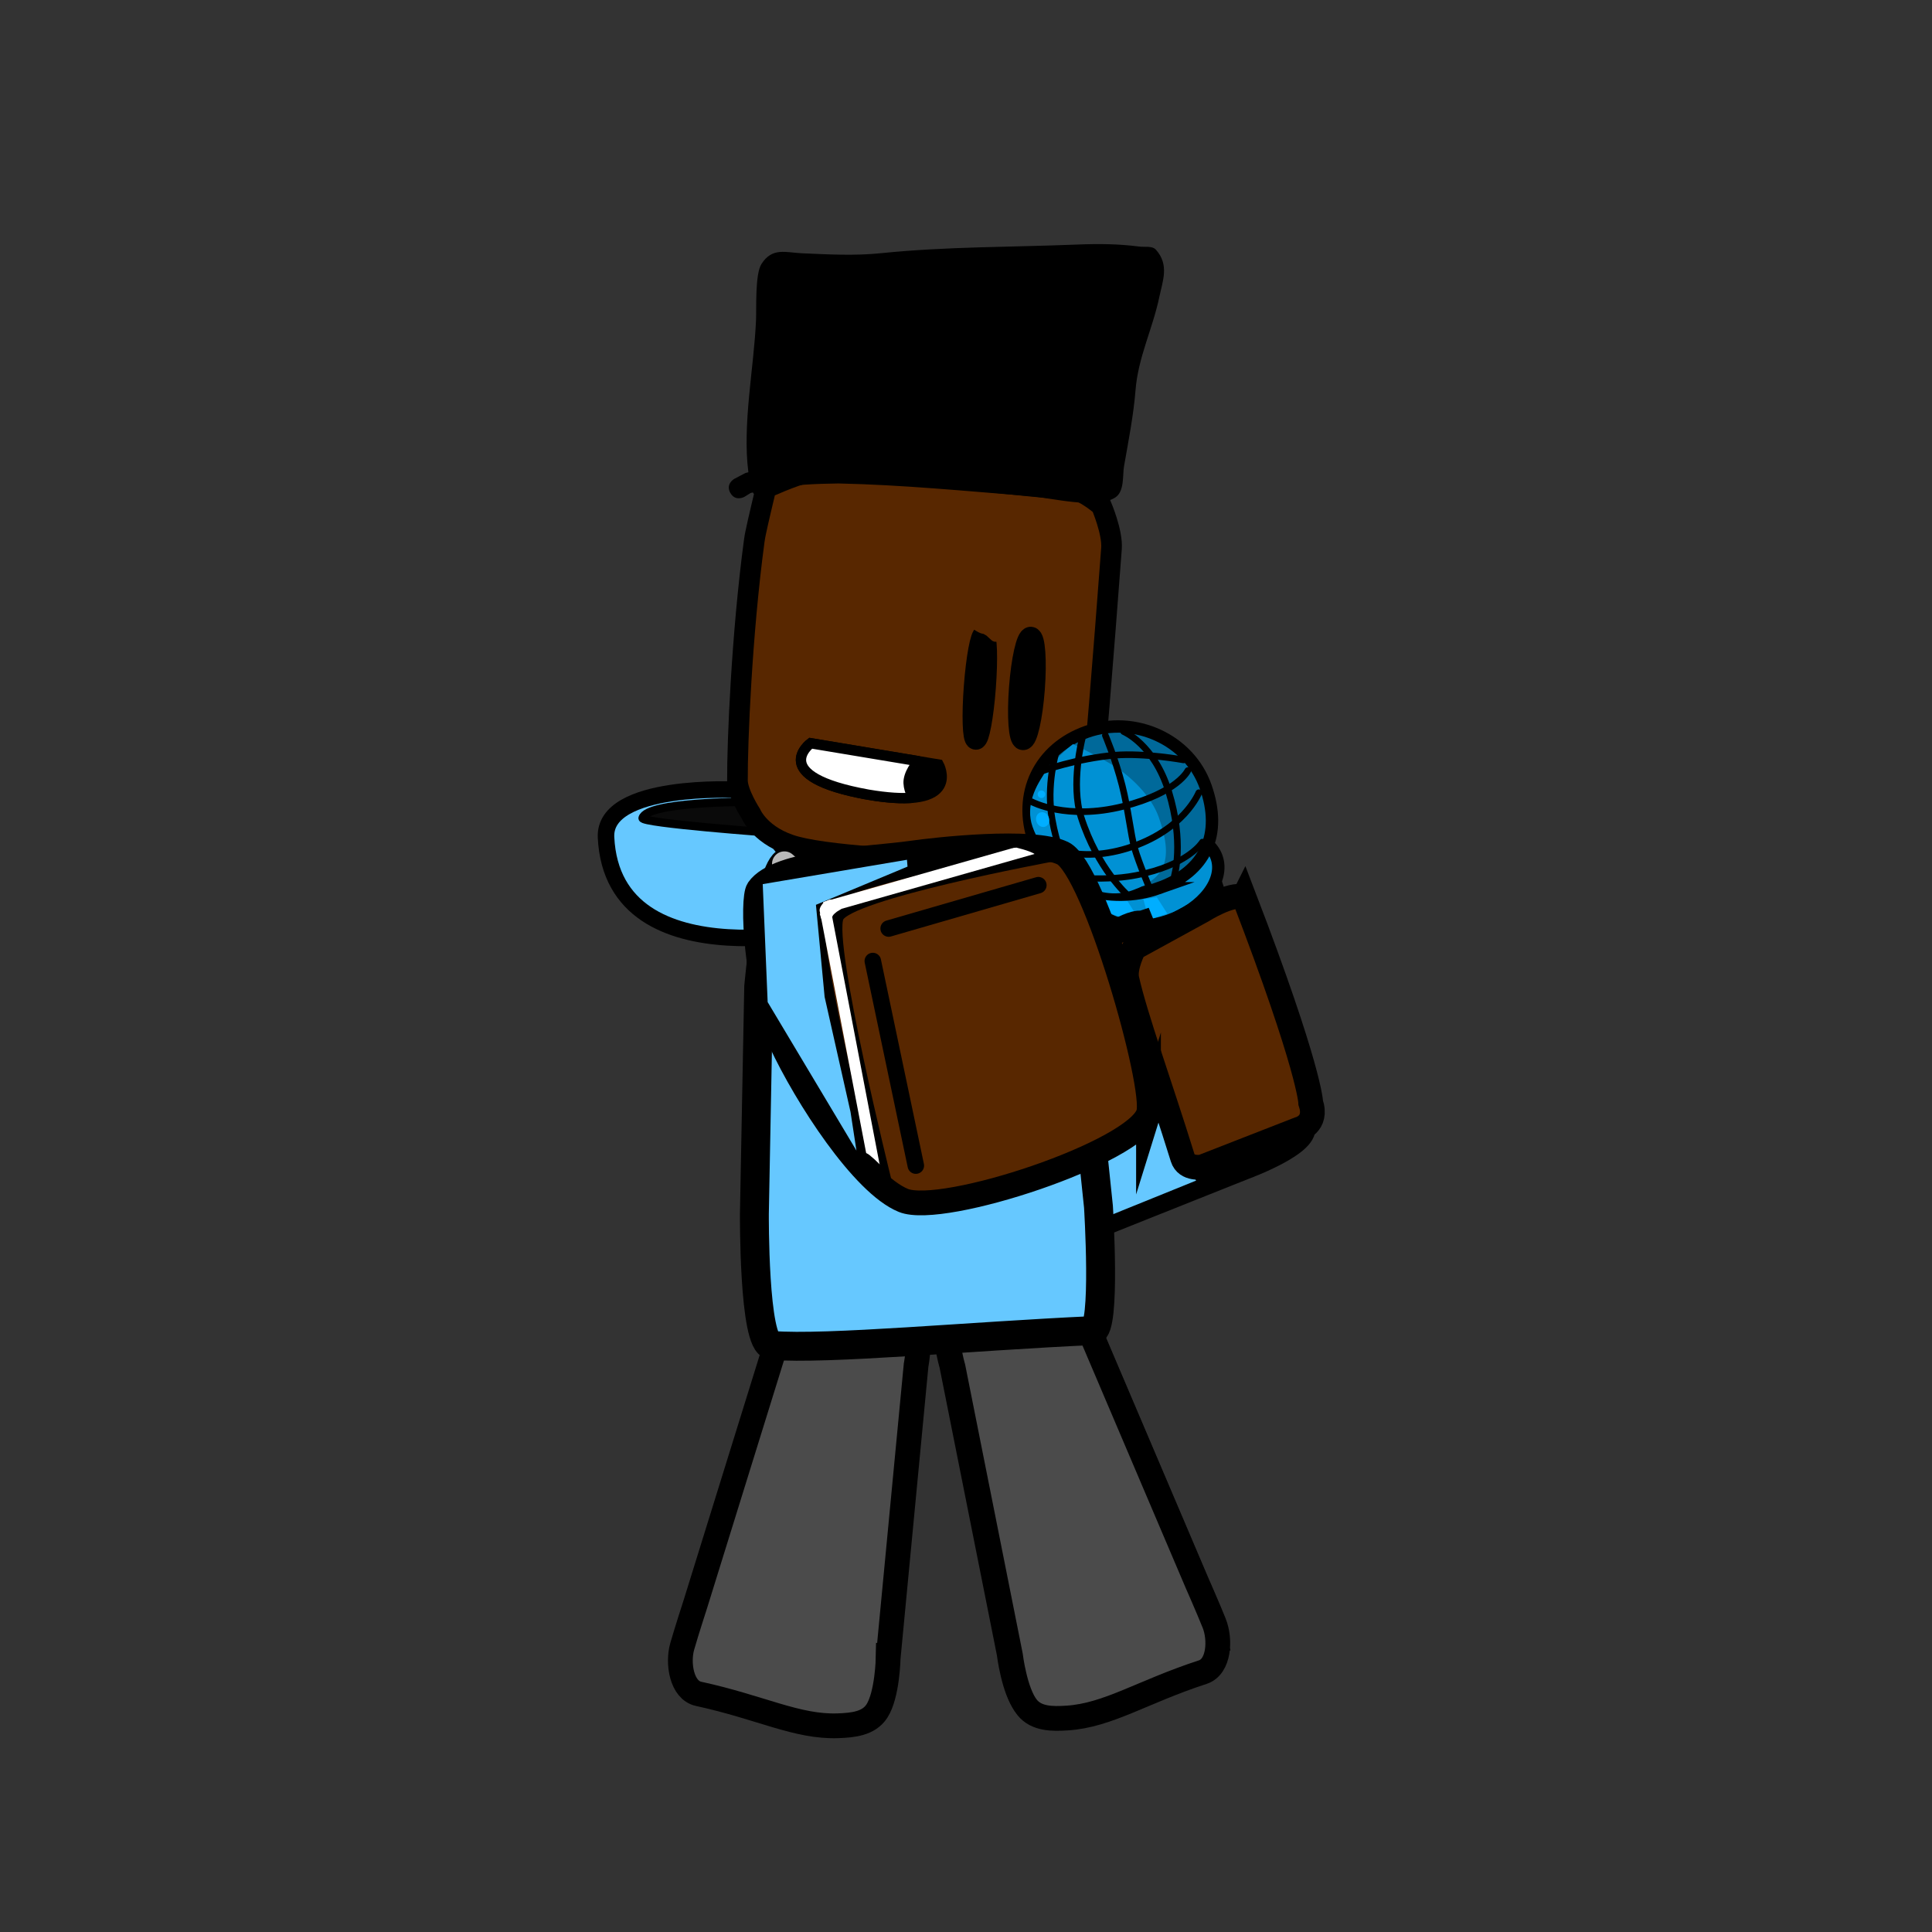 <svg version="1.1" xmlns="http://www.w3.org/2000/svg" xmlns:xlink="http://www.w3.org/1999/xlink" width="234" height="234" viewBox="0,0,234,234"><rect x="0" y="0" width="234" height="234" fill="#333333" stroke="none"/><g transform="translate(-123,-63)"><g data-paper-data="{&quot;isPaintingLayer&quot;:true}" fill-rule="nonzero" stroke-linejoin="miter" stroke-miterlimit="10" stroke-dasharray="" stroke-dashoffset="0" style="mix-blend-mode: normal"><path d="M123,297v-234h234v234z" data-paper-data="{&quot;index&quot;:null}" fill="none" stroke="none" stroke-width="0" stroke-linecap="butt"/><g><g><g data-paper-data="{&quot;origRot&quot;:0}" stroke="#000000" stroke-width="3" stroke-linecap="round"><path d="M280.711,199.237c1.201,2.135 -7.034,5.146 -7.034,5.146c0,0 -21.563,8.586 -31.73,12.685c-4.525,1.078 -24.561,-32.328 -23.224,-37.973c0.596,-2.516 7.931,-9.258 9.889,-8.778c3.726,0.914 15.895,12.507 15.895,12.507l-3.516,2.262l9.763,-5.015c0,0 10.849,-6.853 16.178,-8.418c2.955,-0.868 13.779,27.585 13.779,27.585z" data-paper-data="{&quot;origPos&quot;:null}" fill="#582700"/><path d="M258.149,176.657l13.594,26.798" fill="none"/><path d="M254.45,178.855l13.85,26.669" data-paper-data="{&quot;origPos&quot;:null}" fill="none"/></g><path d="M271.866,204.092l-2.498,1.287l-14.077,-27.324l2.498,-1.287z" fill="#ffffff" stroke="none" stroke-width="0" stroke-linecap="butt"/><path d="M241.76,217.339l-7.822,-7.87l-11.957,-20.811l-2.461,-8.124l1.457,-4.918l6.464,-3.804l1.293,-0.761l14.44,11.227l-2.459,1.737l1.014,1.724l11.8,-6.074l14.697,26.451l-25.298,10.247z" fill="#66c8ff" stroke="#000000" stroke-width="0.5" stroke-linecap="round"/></g><g fill="#fffc96" stroke="#000000" stroke-width="2" stroke-linecap="round"><path d="M247.35,180.937c0,0 1.946,-4.594 5.11,-3.342c5.062,2.002 -11.715,35.462 -17.095,33.698c-2.198,-0.721 -1.341,-4.267 -1.341,-4.267l2.096,0.419c0,0 4.523,-5.485 8.609,-13.19c4.03,-7.598 5.275,-13.334 5.275,-13.334z"/><path d="M237.613,180.018c0,0 -1.54,-4.239 1.064,-4.435c5.466,-0.41 16.895,39.456 11.681,38.613c-3.157,-0.511 -3.279,-4.576 -3.279,-4.576l1.548,0.262c0,0 -0.643,-6.217 -3.378,-15.195c-2.734,-8.978 -6.16,-14.602 -6.16,-14.602z" data-paper-data="{&quot;index&quot;:null}"/></g></g><g stroke="#000000" stroke-linecap="round"><path d="M225.204,175.178c0,0 -27.928,7.203 -28.803,-10.756c-0.322,-6.617 15.966,-5.766 15.966,-5.766z" data-paper-data="{&quot;origPos&quot;:null}" fill="#66c8ff" stroke-width="2"/><path d="M216.632,163.871c0,0 -15.99,-1.168 -15.809,-1.791c0.572,-1.974 12.366,-1.952 12.366,-1.952z" data-paper-data="{&quot;origPos&quot;:null}" fill="#0a0a0a" stroke-width="1"/></g><g data-paper-data="{&quot;origRot&quot;:0}" stroke="#000000" stroke-linecap="round"><path d="M238.261,228.301c0,0 -1.368,-4.602 0.124,-4.997c4.402,-1.167 8.213,-3.929 12.744,-3.47c1.881,0.191 3.689,4.08 3.689,4.08l12.968,30.462c0,0 1.38,3.128 2.11,4.953c0.78,1.951 0.613,5.257 -1.385,5.909c-7.335,2.394 -11.464,5.237 -16.414,5.56c-1.803,0.118 -3.725,0.125 -4.859,-1.282c-1.482,-1.838 -2.018,-6.287 -2.018,-6.287z" data-paper-data="{&quot;origPos&quot;:null}" fill="#ff0000" stroke-width="3"/><path d="M270.852,262.542c0,0 -4.961,4.187 -9.843,5.617c-3.746,1.097 -12.146,2.49 -12.146,2.49c0,0 -2.031,-2.122 -2.566,-3.633c-0.564,-1.591 -0.25,-4.316 -0.25,-4.316l22.147,-7.317z" data-paper-data="{&quot;origPos&quot;:null}" fill="#976e57" stroke-width="2"/><path d="M238.429,228.586c0,0 -1.368,-4.602 0.124,-4.997c4.402,-1.167 8.213,-3.929 12.744,-3.47c1.881,0.191 3.689,4.08 3.689,4.08l12.968,30.462c0,0 1.38,3.128 2.11,4.953c0.78,1.951 0.613,5.257 -1.385,5.909c-7.335,2.394 -11.464,5.237 -16.414,5.56c-1.803,0.118 -3.725,0.124 -4.859,-1.282c-1.482,-1.838 -2.018,-6.287 -2.018,-6.287z" data-paper-data="{&quot;origPos&quot;:null}" fill="#4b4b4b" stroke-width="3"/></g><path d="M230.572,263.794c0,0 -0.082,4.481 -1.37,6.459c-0.986,1.515 -2.898,1.703 -4.704,1.768c-4.957,0.18 -9.353,-2.23 -16.893,-3.868c-2.054,-0.446 -2.555,-3.718 -1.977,-5.738c0.541,-1.89 1.597,-5.141 1.597,-5.141l9.814,-31.62c0,0 1.404,-4.052 3.257,-4.433c4.461,-0.916 8.533,1.446 13.03,2.161c1.524,0.242 0.629,4.959 0.629,4.959c0,0 -0.855,8.965 -1.402,14.702c-0.772,8.098 -1.979,20.751 -1.979,20.751z" fill="#4b4b4b" stroke="#000000" stroke-width="3" stroke-linecap="round"/><g><path d="M214.891,182.52c0,0 1.278,-14.483 3.408,-15.129c6.39,-1.939 21.214,-1.688 31.094,-2.141c1.527,-0.07 3.467,13.388 3.467,13.388l3.184,30.514c0,0 0.929,14.931 -0.737,15.008c-14.831,0.681 -32.176,2.331 -38.825,1.794c-2.216,-0.179 -2.112,-15.958 -2.112,-15.958z" data-paper-data="{&quot;origPos&quot;:null}" fill="#66c8ff" stroke="#000000" stroke-width="3.5" stroke-linecap="round"/><path d="M234.092,189.846c-1.29,0.059 -1.404,-2.426 -1.404,-2.426c-0.237,-5.154 -0.549,-11.964 -0.786,-17.118c0,0 -0.114,-2.485 1.176,-2.544c1.29,-0.059 1.404,2.426 1.404,2.426c0.237,5.154 0.473,10.308 0.71,15.461l0.076,1.657c0,0 0.114,2.485 -1.176,2.544z" fill="#ffffff" stroke="none" stroke-width="0.5" stroke-linecap="butt"/><path d="M245.81,188.891c-1.29,0.059 -1.434,-3.062 -1.434,-3.062c-0.297,-6.475 -0.69,-15.03 -0.987,-21.505c0,0 -0.143,-3.122 1.147,-3.181c1.29,-0.059 1.434,3.062 1.434,3.062c0.297,6.475 0.595,12.949 0.892,19.424l0.096,2.081c0,0 0.143,3.122 -1.147,3.181z" fill="#ffffff" stroke="none" stroke-width="0.5" stroke-linecap="butt"/></g><path d="M247.985,167.791c-12.077,-0.487 -23.787,-0.996 -28.521,-2.24c-4.327,-1.137 -5.505,-3.961 -5.505,-3.961c0,0 -1.632,-2.52 -1.64,-4.055c-0.026,-4.605 0.517,-17.744 2.033,-29.02c0.051,-0.376 0.093,-0.586 0.166,-0.959c0.219,-1.118 1.258,-5.447 1.258,-5.447c0,0 3.27,-1.496 5.024,-1.881c5.263,-1.155 18.384,1.002 32.259,2.124c1.258,0.102 3.331,1.89 3.331,1.89c0,0 1.38,3.212 1.231,5.19c-0.963,12.788 -2.076,26.933 -2.543,30.156c-0.155,1.074 -2.203,5.165 -2.203,5.165z" fill="#582700" stroke="#000000" stroke-width="2.5" stroke-linecap="round"/><path d="M246.455,146.314c0.259,-3.435 0.881,-6.189 1.39,-6.151c0.509,0.038 0.712,2.854 0.453,6.289c-0.259,3.435 -0.881,6.189 -1.39,6.151c-0.509,-0.038 -0.712,-2.854 -0.453,-6.289z" fill="#000000" stroke="#000000" stroke-width="2.5" stroke-linecap="butt"/><path d="M240.984,146.167c0.264,-3.499 0.787,-6.312 1.168,-6.283c0.382,0.029 0.477,2.888 0.214,6.387c-0.264,3.499 -0.787,6.312 -1.168,6.283c-0.382,-0.029 -0.477,-2.888 -0.214,-6.387z" fill="#000000" stroke="#000000" stroke-width="2.5" stroke-linecap="butt"/><path d="M211.454,122.699c-0.61,-1.091 0.481,-1.701 0.481,-1.701l1.346,-0.706c0.12,-0.031 0.24,-0.061 0.36,-0.091c-0.751,-5.824 0.691,-12.749 0.928,-18.463c0.061,-1.482 -0.127,-5.513 0.649,-6.75c1.298,-2.071 2.98,-1.398 4.874,-1.314c3.223,0.142 6.418,0.322 9.628,-0.009c7.956,-0.812 15.806,-0.722 23.778,-1.046c2.516,-0.102 4.968,-0.084 7.478,0.243c0.687,0.09 1.58,-0.122 2.039,0.396c1.626,1.836 0.806,3.76 0.4,5.706c-0.81,3.881 -2.584,7.334 -2.885,11.333c-0.251,3.057 -0.866,6.179 -1.394,9.198c-0.182,1.042 0.071,2.998 -1.025,3.738c-2.247,1.516 -7.836,0.053 -10.368,-0.145c-7.722,-0.605 -15.439,-1.369 -23.184,-1.532c-2.773,0.036 -5.421,0.152 -8.091,0.609c-0.043,0.371 -0.242,0.84 -0.935,1.013c-0.752,0.187 -1.153,-0.208 -1.35,-0.535c-0.091,0.023 -0.183,0.046 -0.274,0.07l-0.752,0.467c0,0 -1.091,0.61 -1.701,-0.481z" fill="#000000" stroke="none" stroke-width="0.5" stroke-linecap="butt"/><g fill="none" stroke="#b9b9b9" stroke-width="3"><path d="M247.451,170.378c-0.889,-1.319 -0.032,-2.579 1.133,-3.852c1.166,-1.273 2.375,-1.701 3.088,-0.758c1.513,2 0.07,3.042 -0.843,4.039c-1.166,1.273 -2.123,2.433 -3.379,0.57z" stroke-linecap="butt"/><path d="M248.407,169.743l-2.472,2.636" stroke-linecap="round"/><path d="M242.421,173.17c1.166,-1.273 2.375,-1.701 3.088,-0.758c1.513,2 0.07,3.042 -0.843,4.039c-1.166,1.273 -2.123,2.433 -3.379,0.57c-0.889,-1.319 -0.032,-2.579 1.133,-3.852z" stroke-linecap="butt"/><path d="M242.244,176.386l-2.472,2.636" stroke-linecap="round"/><path d="M234.135,178.828c0.325,-1.652 1.669,-1.559 3.208,-1.17c1.539,0.389 2.551,1.32 2.366,2.577c-0.393,2.666 -1.95,1.87 -3.155,1.565c-1.539,-0.389 -2.878,-0.64 -2.419,-2.973z" stroke-linecap="butt"/><path d="M231.908,178.527l3.222,0.861" stroke-linecap="round"/><path d="M226.743,174.787c0.832,-1.356 2.041,-0.624 3.336,0.473c1.295,1.097 1.929,2.438 1.353,3.5c-1.221,2.253 -2.4,0.774 -3.414,-0.086c-1.295,-1.097 -2.449,-1.972 -1.275,-3.888z" stroke-linecap="butt"/><path d="M227.48,175.779l-2.695,-2.341" stroke-linecap="round"/><path d="M219.965,168.967c0.832,-1.356 2.041,-0.624 3.336,0.473c1.295,1.097 1.929,2.438 1.353,3.5c-1.221,2.253 -2.4,0.774 -3.414,-0.086c-1.295,-1.097 -2.449,-1.972 -1.275,-3.888z" stroke-linecap="butt"/><path d="M220.702,169.959l-2.695,-2.341" stroke-linecap="round"/></g><path d="M245.074,140.028c-0.23,0.543 -0.705,0.479 -0.899,0.426c-0.15,0.185 -0.386,0.296 -0.642,0.276c-0.175,-0.014 -0.332,-0.087 -0.452,-0.198l-0.602,-0.549c-0.121,-0.072 -0.242,-0.141 -0.362,-0.209c-0.567,-0.058 -1.09,-0.523 -1.74,-0.861c-0.156,-0.069 -0.313,-0.136 -0.473,-0.204c0,0 -0.15,-0.063 -0.281,-0.201c-0.254,-0.136 -0.417,-0.414 -0.393,-0.72c0.032,-0.413 0.393,-0.722 0.806,-0.689c0.081,0.006 0.158,0.025 0.229,0.055l0.733,0.284l-0.035,0.09l0.029,0.016c0.02,0.01 0.04,0.02 0.06,0.029c0.074,0.033 0.148,0.067 0.222,0.101c1,0.195 1.956,0.58 2.851,1.153l0.55,0.218c0,0 0.691,0.292 0.399,0.983z" fill="#582700" stroke="none" stroke-width="0.5" stroke-linecap="butt"/><g><g data-paper-data="{&quot;index&quot;:null}"><path d="M263.512,171.601c2.304,-0.812 5.211,-6.209 5.964,-4.069c0.384,1.09 7.011,21.137 6.673,22.361c-0.325,1.179 -1.049,2.105 -2.18,2.503c-0.769,0.271 -2.083,0.316 -3.017,-0.001c-1.863,-0.633 -13.553,-18.754 -14.055,-20.179c-0.754,-2.14 4.31,0.197 6.614,-0.614z" fill="#0091d4" stroke="#000000" stroke-width="1.5" stroke-linecap="butt"/><g stroke-linecap="butt"><path d="M261.039,164.514c4.175,-1.47 8.346,-0.428 9.317,2.329c0.971,2.757 -1.626,6.183 -5.801,7.654c-4.175,1.47 -8.346,0.428 -9.317,-2.329c-0.971,-2.757 1.626,-6.183 5.801,-7.654z" fill="#0091d4" stroke="#000000" stroke-width="1.5"/><path d="M260.87,174.239c0,0 -1.696,0.187 -3.263,-0.595c-0.741,-0.384 -2.031,-1.902 -2.031,-1.902l3.935,0.322z" fill="#00aeff" stroke="none" stroke-width="0"/><path d="M264.384,173.663l-1.842,0.593c0,0 -0.507,-0.613 -0.673,-1.003c-0.142,-0.332 -0.377,-1.337 -0.377,-1.337l1.621,-0.246z" fill="#00aeff" stroke="none" stroke-width="0"/></g><g><path d="M263.296,170.587c-5.759,2.029 -13.01,0.109 -15.039,-5.65c-2.029,-5.759 0.613,-11.274 6.372,-13.303c5.759,-2.029 12.368,0.892 14.396,6.651c2.029,5.759 0.03,10.274 -5.73,12.302z" fill="#00699a" stroke="#000000" stroke-width="1.5" stroke-linecap="butt"/><path d="M252.96,153.126c0,0 1.882,0.868 4.409,2.306c2.521,1.435 5.083,4.007 5.969,6.523c1.775,5.039 0.943,7.426 -3.241,8.9c-2.036,0.717 -4.314,0.283 -6.095,-0.826c-2.499,-1.556 -4.934,-4.028 -5.94,-6.885c-1.775,-5.039 4.898,-10.019 4.898,-10.019z" fill="#0091d4" stroke="none" stroke-width="0" stroke-linecap="butt"/><path d="M268.198,159.012c0,0 -1.817,4.589 -8.618,6.715c-6.745,2.109 -10.98,-0.841 -10.98,-0.841" fill="none" stroke="#000000" stroke-width="0.8" stroke-linecap="round"/><path d="M268.625,164.97c0,0 -1.678,2.826 -8.084,4.051c-4.445,0.85 -9.127,0.019 -9.127,0.019" fill="none" stroke="#000000" stroke-width="0.75" stroke-linecap="round"/><path d="M266.868,156.331c0,0 -1.237,2.671 -7.845,4.336c-6.871,1.731 -11.078,-0.564 -11.078,-0.564" fill="none" stroke="#000000" stroke-width="0.8" stroke-linecap="round"/><path d="M249.033,156.441c0,0 4.385,-1.596 9.033,-1.975c3.529,-0.288 8.281,0.57 8.281,0.57" fill="none" stroke="#000000" stroke-width="0.8" stroke-linecap="round"/><path d="M259.097,151.61c0,0 3.689,1.529 5.455,7.272c1.892,6.155 0.69,10.172 0.69,10.172" fill="none" stroke="#000000" stroke-width="0.8" stroke-linecap="round"/><path d="M262.257,170.62c0,0 -1.29,-3.01 -1.834,-4.886c-0.458,-1.579 -0.785,-4.777 -1.513,-7.621c-0.827,-3.235 -2.031,-6.044 -2.031,-6.044" fill="none" stroke="#000000" stroke-width="0.8" stroke-linecap="round"/><path d="M259.586,171.433c0,0 -3.636,-3.179 -5.647,-9.445c-1.281,-3.992 0.129,-9.507 0.129,-9.507" fill="none" stroke="#000000" stroke-width="0.8" stroke-linecap="round"/><path d="M253.993,170.703c0,0 -2.513,-2.511 -3.564,-8.476c-0.73,-4.142 0.483,-8.119 0.483,-8.119" fill="none" stroke="#000000" stroke-width="0.8" stroke-linecap="round"/><path d="M249.588,163.125c-0.411,0.145 -0.879,-0.122 -1.046,-0.596c-0.167,-0.474 0.031,-0.975 0.441,-1.12c0.411,-0.145 0.879,0.122 1.046,0.596c0.167,0.474 -0.031,0.975 -0.441,1.12z" fill="#00aeff" stroke="none" stroke-width="0" stroke-linecap="butt"/><path d="M249.289,159.63c-0.237,0.083 -0.497,-0.041 -0.58,-0.278c-0.083,-0.237 0.041,-0.497 0.278,-0.58c0.237,-0.083 0.497,0.041 0.58,0.278c0.083,0.237 -0.041,0.497 -0.278,0.58z" fill="#00aeff" stroke="none" stroke-width="0" stroke-linecap="butt"/></g></g><path d="M261.275,174.816c4.096,9.994 4.084,11.986 4.084,11.986c0.445,1.28 -0.839,1.59 -0.839,1.59c0,0 -2.417,0.906 -3.964,1.485c-1.016,0.381 -2.603,0.975 -2.603,0.975c0,0 -1.059,0.209 -1.287,-0.495c-1.373,-4.235 -2.91,-8.207 -3.397,-10.4c-0.162,-0.731 0.549,-1.86 0.549,-1.86l4.675,-2.383c0,0 1.86,-1.088 2.781,-0.898z" fill="#582700" stroke="#000000" stroke-width="3" stroke-linecap="round"/><path d="M273.659,171.619c7.998,20.843 8.094,24.937 8.094,24.937c0.881,2.663 -1.423,3.207 -1.423,3.207c0,0 -4.318,1.685 -7.082,2.764c-1.815,0.708 -4.65,1.815 -4.65,1.815c0,0 -1.903,0.353 -2.357,-1.111c-2.732,-8.805 -5.747,-17.085 -6.757,-21.627c-0.337,-1.514 0.883,-3.784 0.883,-3.784l8.314,-4.557c0,0 3.3,-2.1 4.978,-1.643z" fill="#582700" stroke="#000000" stroke-width="3" stroke-linecap="round"/></g><g data-paper-data="{&quot;index&quot;:null}"><g data-paper-data="{&quot;index&quot;:null}" stroke="#000000"><path d="M262.104,197.861c-1.478,4.717 -24.93,12.474 -29.697,10.528c-4.889,-1.996 -11.739,-12.566 -14.831,-19.199c-3.092,-6.633 -3.509,-17.33 -2.724,-18.465c2.356,-3.406 13.565,-3.683 18.536,-4.392c2.97,-0.424 14.685,-1.746 18.323,-0c3.85,1.847 11.414,28.268 10.393,31.529z" data-paper-data="{&quot;origRot&quot;:0,&quot;origPos&quot;:null}" fill="#582700" stroke-width="3" stroke-linecap="butt"/><path d="M248.761,170.212l-18.128,5.25" data-paper-data="{&quot;origPos&quot;:null}" fill="none" stroke-width="2" stroke-linecap="round"/><path d="M228.713,179.398l5.209,24.777" data-paper-data="{&quot;origPos&quot;:null}" fill="none" stroke-width="2" stroke-linecap="round"/><path d="M230.235,206.049c0,0 -7.125,-28.689 -5.793,-31.974c1.167,-2.876 25.947,-7.459 25.947,-7.459" data-paper-data="{&quot;origPos&quot;:null}" fill="none" stroke-width="1.5" stroke-linecap="round"/><path d="M227.69,203.095c0,0 -6.786,-27.323 -5.517,-30.452c1.111,-2.739 24.712,-7.104 24.712,-7.104" data-paper-data="{&quot;origPos&quot;:null}" fill="none" stroke-width="1.5" stroke-linecap="round"/></g><path d="M233.182,168.123l-11.091,4.626l1.032,10.952l3.137,13.935l0.912,5.946l-11.442,-19.138l-0.608,-14.57l17.956,-3.033z" fill="#66c8ff" stroke="#000000" stroke-width="0.5" stroke-linecap="round"/><path d="M222.31,173.442l1.267,-0.516l6.111,31.892l-1.267,0.516z" fill="#ffffff" stroke="none" stroke-width="0" stroke-linecap="butt"/><path d="M247.836,165.096l0.479,1.329l-25.14,7.148l-0.479,-1.329z" fill="#ffffff" stroke="none" stroke-width="0" stroke-linecap="butt"/><path d="M226.194,203.067c0.971,-1.143 2.114,-0.172 2.114,-0.172l0.604,0.517c0.363,0.347 0.725,0.694 1.088,1.04c0,0 1.084,1.037 0.047,2.121c-1.037,1.084 -2.121,0.047 -2.121,0.047c-0.363,-0.347 -0.725,-0.694 -1.088,-1.04l-0.473,-0.399c0,0 -1.143,-0.971 -0.172,-2.114z" fill="#000000" stroke="none" stroke-width="0.5" stroke-linecap="butt"/><path d="M224.039,172.31c0,0 0.001,0 0.001,0l0.02,-0.144l0.527,0.073c0.232,0.027 0.42,0.215 0.439,0.456c0.016,0.199 -0.087,0.38 -0.249,0.474l-0.416,0.252c-0.393,0.33 -0.581,0.438 -0.627,0.964c0,0 -0.069,0.495 -0.564,0.427c-0.234,-0.032 -0.342,-0.16 -0.391,-0.285c-0.161,-0.048 -0.291,-0.176 -0.338,-0.341l-0.157,-0.509l0.091,-0.028c-0.211,-0.425 -0.125,-0.774 0.429,-1.389l0.58,-0.267c0,0 0.468,-0.176 0.644,0.292c0.003,0.009 0.006,0.017 0.009,0.025z" fill="#ffffff" stroke="none" stroke-width="0.5" stroke-linecap="butt"/><path d="M249.1,167.147c-0.427,-0.849 -2.092,-1.255 -2.994,-1.486l-0.437,0.035c-0.275,0.022 -0.516,-0.183 -0.539,-0.458c-0.022,-0.275 0.183,-0.516 0.458,-0.539v0v0l0.498,-0.04l0.003,0.043l0.077,-0.043c0.043,0.01 0.087,0.021 0.13,0.031c0.518,-0.423 2.054,0.062 2.632,0.293l0.227,0.159c0,0 0.381,0.324 0.057,0.705c-0.003,0.004 -0.007,0.008 -0.01,0.012c0.297,0.218 0.555,0.472 0.753,0.77c0,0 0.259,0.428 -0.169,0.687c-0.428,0.259 -0.687,-0.169 -0.687,-0.169z" fill="#000000" stroke="none" stroke-width="0.5" stroke-linecap="butt"/></g><g stroke="#000000" stroke-width="1.25" stroke-linecap="butt"><g data-paper-data="{&quot;index&quot;:null}" fill="#000000"><path d="M228.144,159.248c-12.352,-2.221 -6.961,-6.229 -6.961,-6.229l15.511,2.583c0,0 3.071,5.624 -8.55,3.647z"/></g><g data-paper-data="{&quot;index&quot;:null}" fill="#ffffff"><path d="M228.144,159.248c-12.352,-2.221 -6.961,-6.229 -6.961,-6.229c0,0 10.494,1.747 13.112,2.183c0.004,0.001 -1.033,1.061 -1.223,2.263c-0.155,0.984 0.534,2.153 0.51,2.155c-1.3,0.118 -3.062,0.032 -5.439,-0.372z"/></g></g></g></g></svg>
